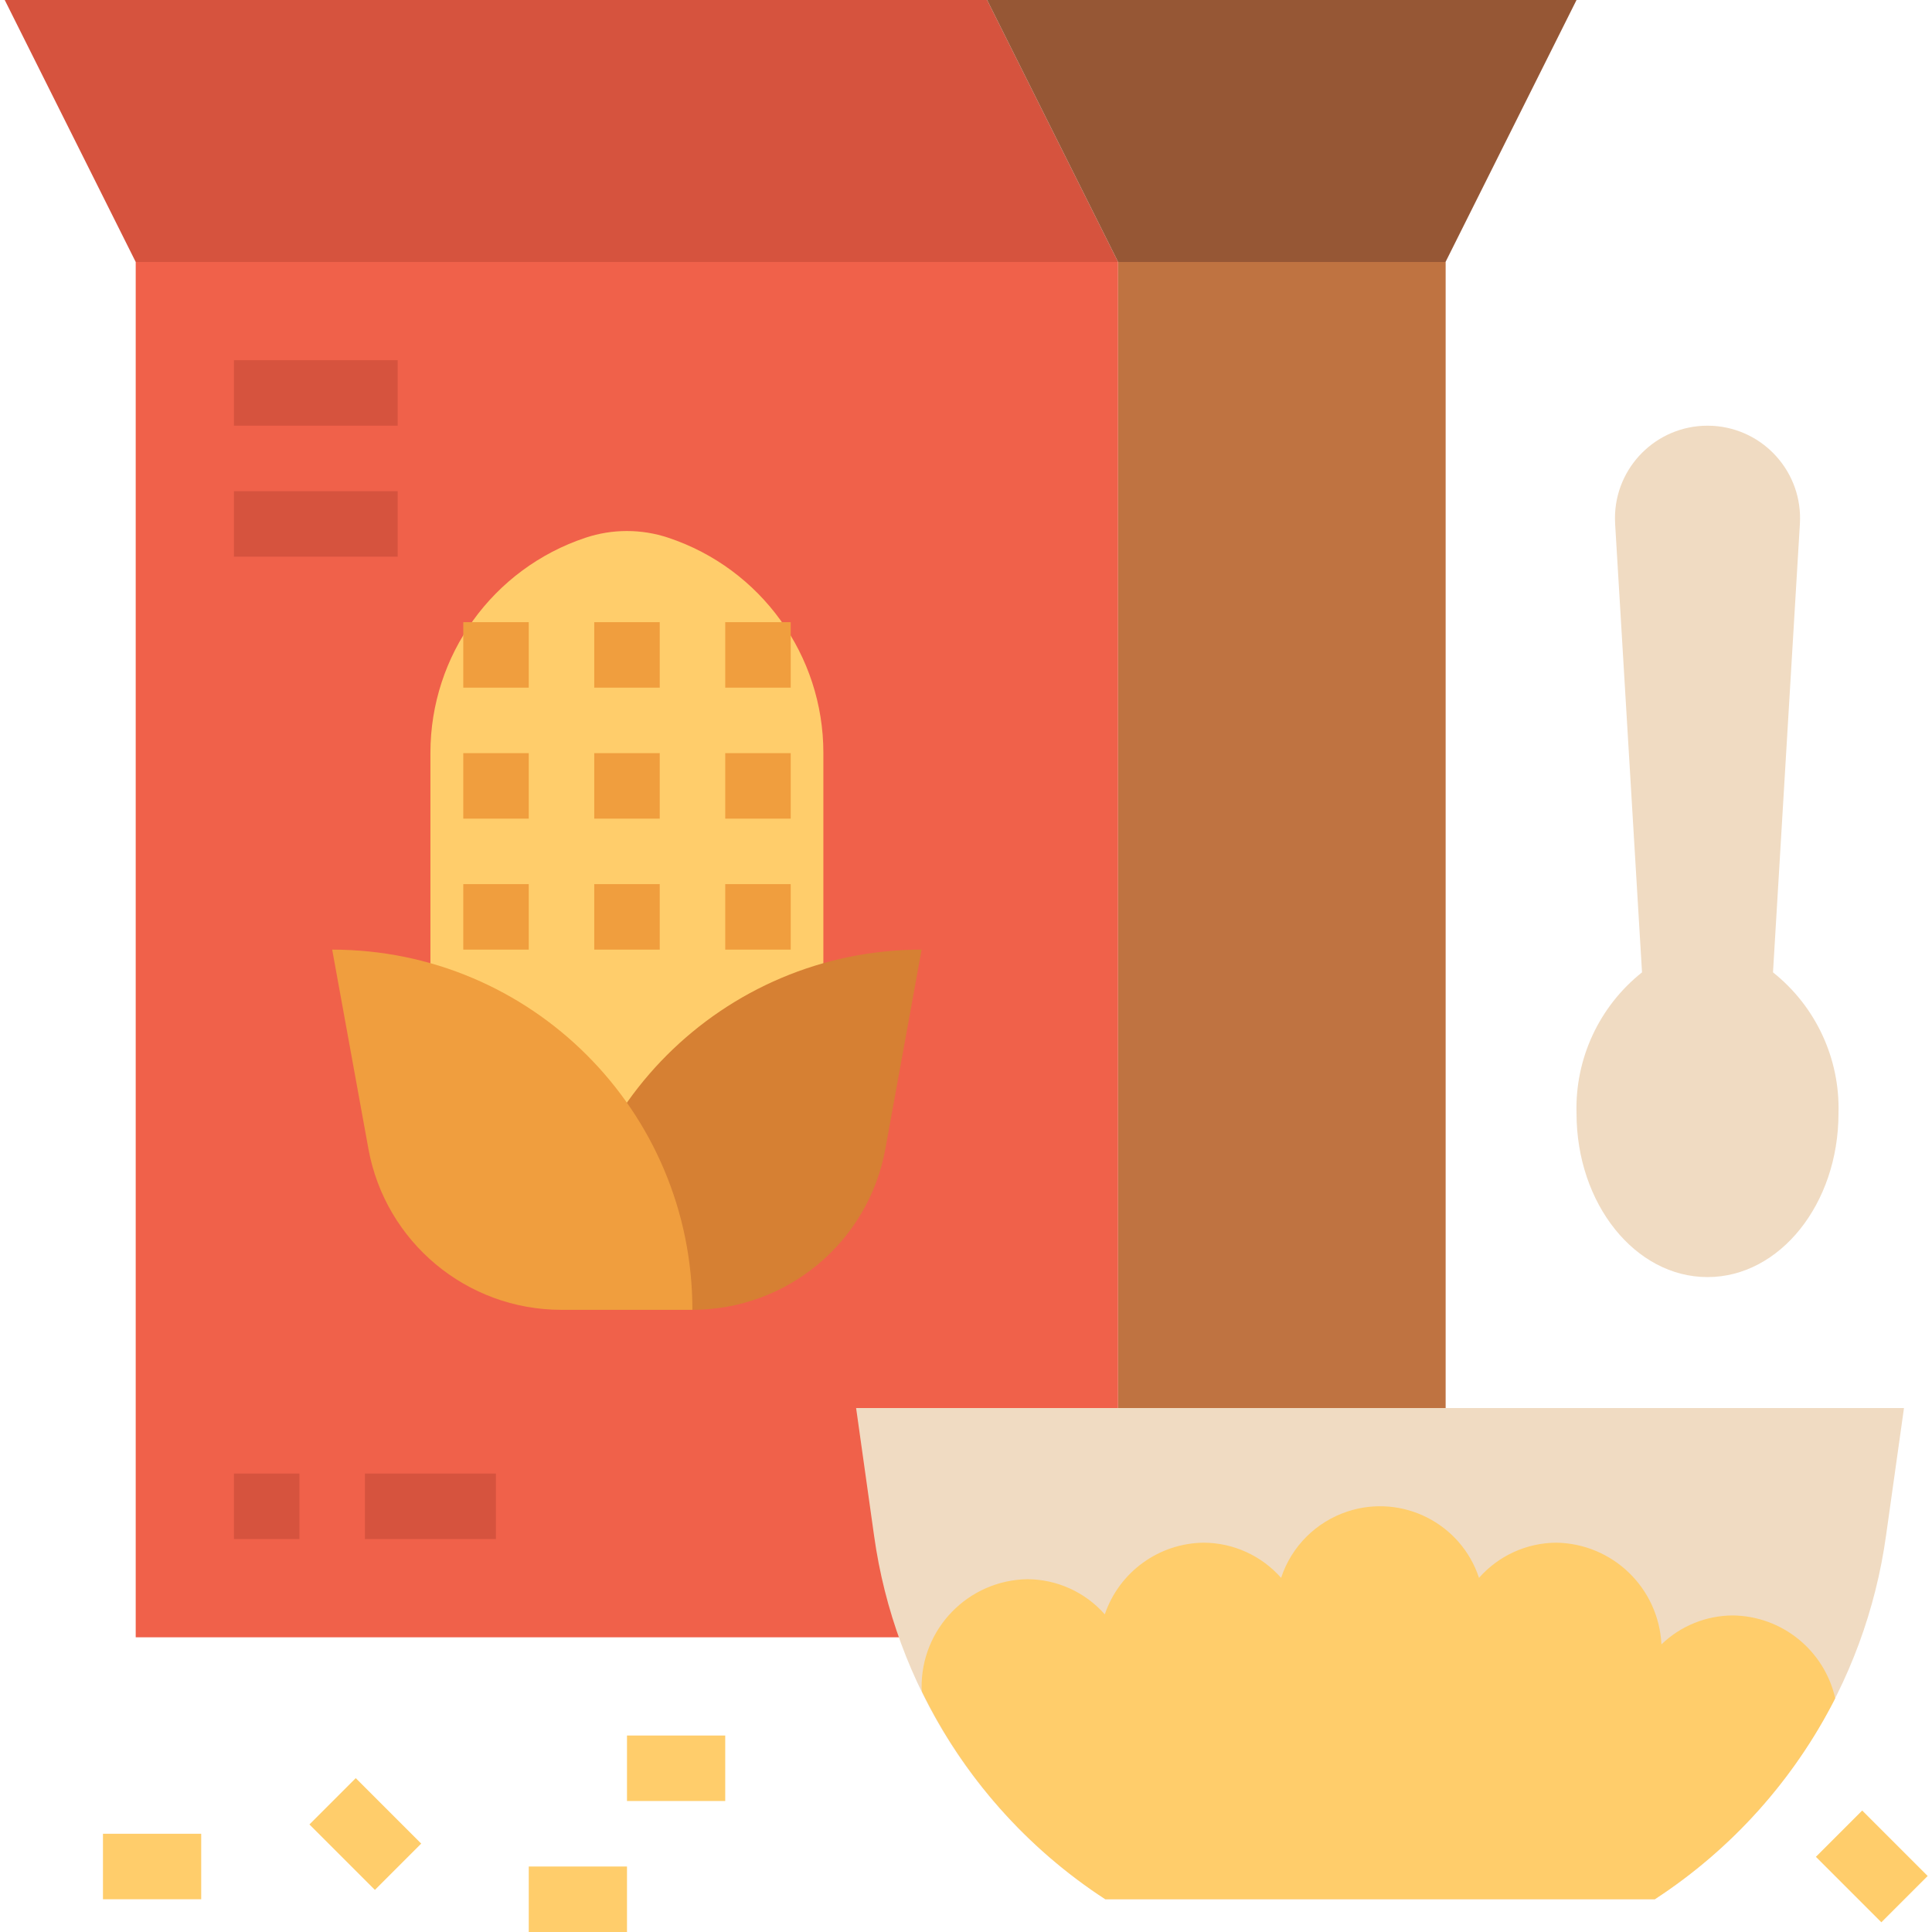 <?xml version="1.0" encoding="iso-8859-1"?>
<!-- Generator: Adobe Illustrator 19.0.0, SVG Export Plug-In . SVG Version: 6.00 Build 0)  -->
<svg version="1.1" id="Capa_1" xmlns="http://www.w3.org/2000/svg" xmlns:xlink="http://www.w3.org/1999/xlink" x="0px" y="0px"
	 viewBox="0 0 512 512" style="enable-background:new 0 0 512 512;" xml:space="preserve">
<rect x="35.965" y="69.424" style="fill:#F0614A;" width="260.339" height="364.475"/>
<rect x="296.33" y="69.424" style="fill:#BF7341;" width="86.78" height="364.475"/>
<polygon style="fill:#D6533E;" points="296.304,69.424 35.965,69.424 1.253,0 261.592,0 "/>
<polygon style="fill:#965735;" points="296.304,69.424 383.083,69.424 417.795,0 261.592,0 "/>
<g>
	<rect x="61.999" y="95.458" style="fill:#D6533E;" width="43.39" height="17.356"/>
	<rect x="61.999" y="130.169" style="fill:#D6533E;" width="43.39" height="17.356"/>
	<rect x="61.999" y="390.508" style="fill:#D6533E;" width="17.356" height="17.356"/>
	<rect x="96.711" y="390.508" style="fill:#D6533E;" width="34.712" height="17.356"/>
</g>
<path style="fill:#FFCD6B;" d="M175.758,340.697L175.758,340.697c-5.832,3.888-13.416,3.888-19.248,0l0,0
	c-26.52-17.677-42.444-47.434-42.444-79.299v-61.883c0-25.869,16.549-48.831,41.09-57.006l0,0c7.125-2.378,14.831-2.378,21.955,0
	l0,0c24.541,8.175,41.09,31.137,41.09,57.006v61.883C218.202,293.263,202.269,323.02,175.758,340.697z"/>
<g>
	<rect x="157.482" y="164.881" style="fill:#F09E3E;" width="17.356" height="17.356"/>
	<rect x="157.482" y="199.593" style="fill:#F09E3E;" width="17.356" height="17.356"/>
	<rect x="157.482" y="234.305" style="fill:#F09E3E;" width="17.356" height="17.356"/>
	<rect x="122.771" y="164.881" style="fill:#F09E3E;" width="17.356" height="17.356"/>
	<rect x="122.771" y="199.593" style="fill:#F09E3E;" width="17.356" height="17.356"/>
	<rect x="122.771" y="234.305" style="fill:#F09E3E;" width="17.356" height="17.356"/>
	<rect x="192.194" y="164.881" style="fill:#F09E3E;" width="17.356" height="17.356"/>
	<rect x="192.194" y="199.593" style="fill:#F09E3E;" width="17.356" height="17.356"/>
	<rect x="192.194" y="234.305" style="fill:#F09E3E;" width="17.356" height="17.356"/>
</g>
<path style="fill:#D68033;" d="M244.236,251.661L244.236,251.661c-52.719,0-95.458,42.739-95.458,95.458h34.712
	c25.123,0,46.653-17.972,51.148-42.687L244.236,251.661z"/>
<path style="fill:#F09E3E;" d="M88.033,251.661L88.033,251.661c52.719,0,95.458,42.739,95.458,95.458h-34.712
	c-25.123,0-46.653-17.972-51.148-42.687L88.033,251.661z"/>
<path style="fill:#F0DBC2;" d="M292.919,503.322h145.616c33.445-21.73,55.817-56.919,61.292-96.43l4.747-33.74H226.88l4.747,33.74
	C237.103,446.403,259.466,481.592,292.919,503.322z"/>
<g>
	<rect x="140.126" y="494.644" style="fill:#FFCD6B;" width="26.034" height="17.356"/>
	
		<rect x="88.074" y="473.722" transform="matrix(-0.707 0.707 -0.707 -0.707 508.815 761.228)" style="fill:#FFCD6B;" width="17.356" height="24.541"/>
	<rect x="166.16" y="459.932" style="fill:#FFCD6B;" width="26.034" height="17.356"/>
	<rect x="27.287" y="485.966" style="fill:#FFCD6B;" width="26.034" height="17.356"/>
	
		<rect x="487.256" y="482.345" transform="matrix(-0.707 0.707 -0.707 -0.707 1196.359 493.684)" style="fill:#FFCD6B;" width="17.356" height="24.541"/>
</g>
<path style="fill:#F0DBC2;" d="M469.863,257.684l7.125-118.836c0.833-13.52-9.459-25.157-22.988-25.991
	c-0.495-0.026-0.998-0.043-1.493-0.043l0,0c-13.546,0-24.533,10.986-24.524,24.541c0,0.495,0.017,0.998,0.043,1.493l7.125,118.836
	c-11.351,9.025-17.781,22.875-17.356,37.367c0,23.96,15.542,43.39,34.712,43.39s34.712-19.43,34.712-43.39
	C487.644,280.559,481.214,266.709,469.863,257.684z"/>
<path style="fill:#FFCD6B;" d="M459.181,428.11c-7.047,0.035-13.807,2.777-18.883,7.671c-0.729-14.917-12.904-26.711-27.839-26.954
	c-7.854,0.035-15.317,3.428-20.506,9.32c-4.773-14.483-20.385-22.354-34.868-17.582c-8.313,2.742-14.839,9.259-17.582,17.582
	c-5.189-5.892-12.652-9.285-20.506-9.32c-11.88,0.13-22.389,7.749-26.216,18.996c-5.189-5.892-12.652-9.277-20.506-9.32
	c-15.716,0.252-28.264,13.182-28.038,28.898c0,0.286,0.078,0.555,0.087,0.868c10.917,22.415,27.709,41.437,48.597,55.053h145.616
	c20.324-13.26,36.812-31.622,47.816-53.248C483.47,437.343,472.232,428.249,459.181,428.11z"/>
<g>
</g>
<g>
</g>
<g>
</g>
<g>
</g>
<g>
</g>
<g>
</g>
<g>
</g>
<g>
</g>
<g>
</g>
<g>
</g>
<g>
</g>
<g>
</g>
<g>
</g>
<g>
</g>
<g>
</g>
</svg>
